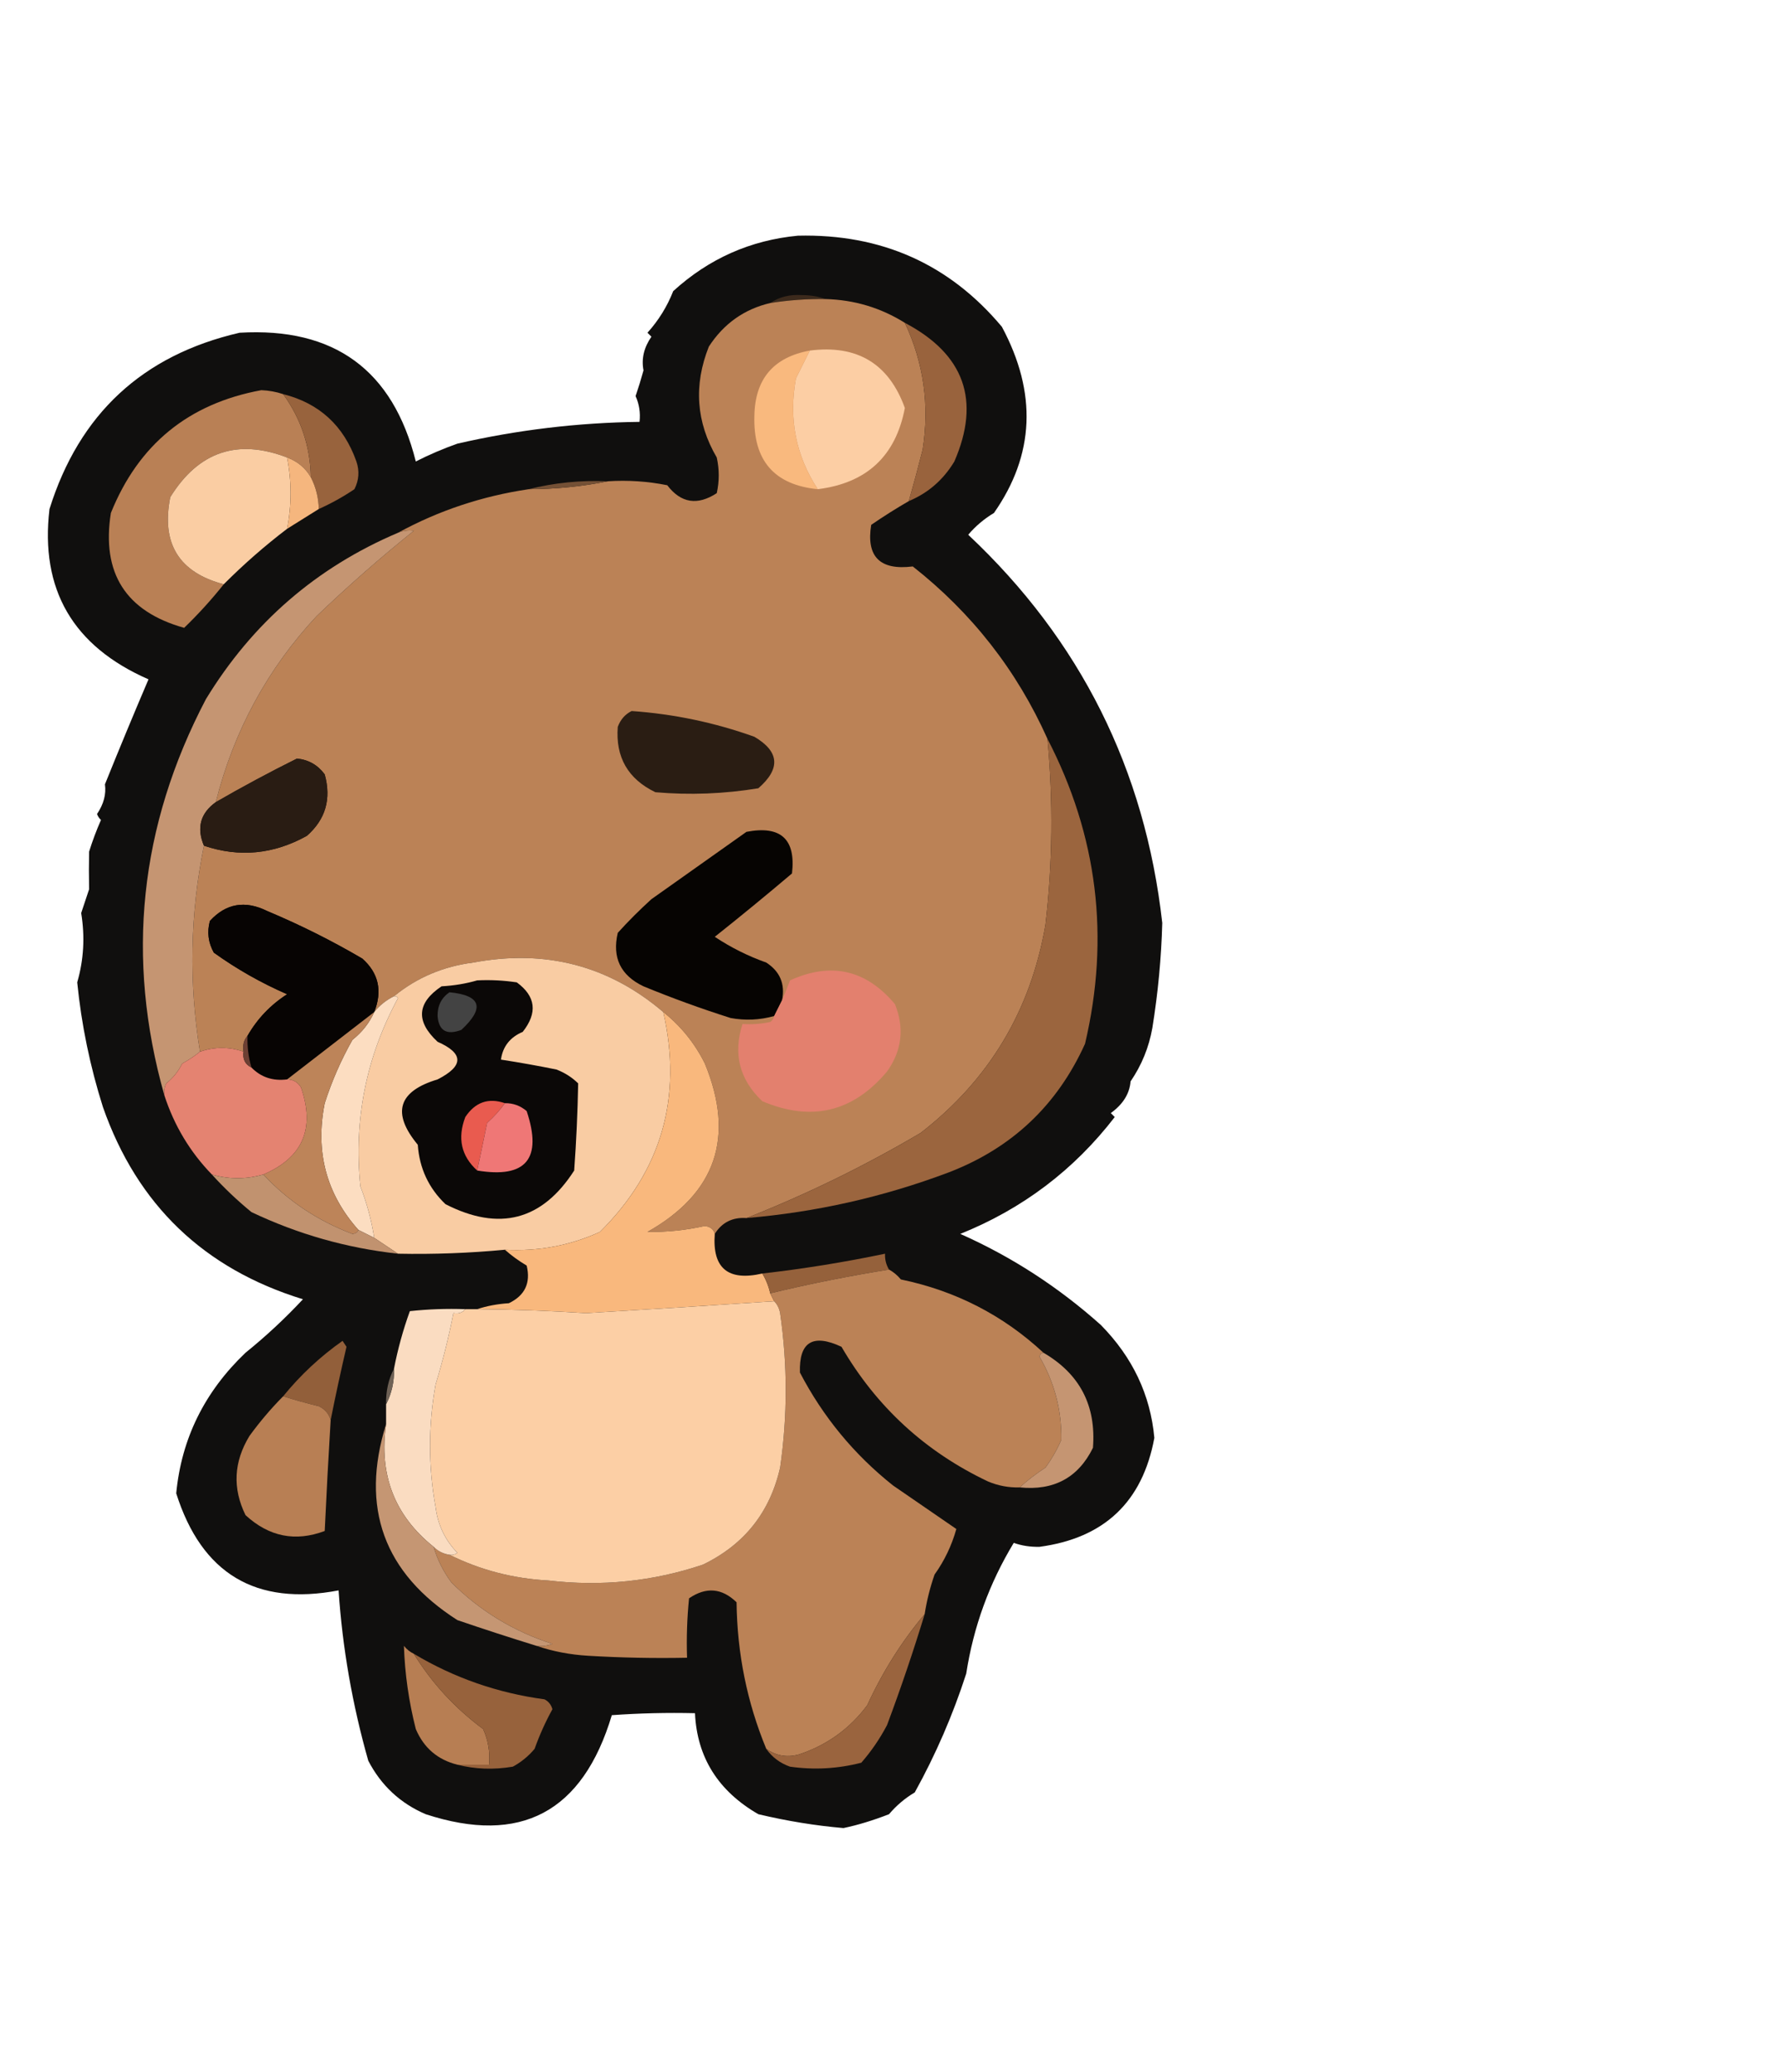 <?xml version="1.0" encoding="UTF-8"?>
<!DOCTYPE svg PUBLIC "-//W3C//DTD SVG 1.1//EN" "http://www.w3.org/Graphics/SVG/1.1/DTD/svg11.dtd">
<svg xmlns="http://www.w3.org/2000/svg" version="1.1" width="450px" height="523px" style="shape-rendering:geometricPrecision; text-rendering:geometricPrecision; image-rendering:optimizeQuality; fill-rule:evenodd; clip-rule:evenodd" xmlns:xlink="http://www.w3.org/1999/xlink">
<g><path style="opacity:0.943" fill="#030201" d="M 201.5,59.5 C 222.573,59.002 239.74,66.669 253,82.5C 261.935,99.155 261.269,114.822 251,129.5C 248.515,130.987 246.348,132.821 244.5,135C 272.82,161.598 289.153,194.265 293.5,233C 293.267,241.784 292.433,250.617 291,259.5C 290.14,264.388 288.307,268.888 285.5,273C 285.242,276.122 283.575,278.789 280.5,281C 280.833,281.333 281.167,281.667 281.5,282C 271.22,295.347 258.22,305.18 242.5,311.5C 255.451,317.255 267.285,324.922 278,334.5C 286.016,342.648 290.516,352.148 291.5,363C 288.529,379.136 278.862,388.303 262.5,390.5C 260.169,390.55 258.003,390.217 256,389.5C 249.823,399.697 245.823,410.697 244,422.5C 240.641,432.905 236.308,442.905 231,452.5C 228.54,453.958 226.373,455.791 224.5,458C 220.468,459.571 216.634,460.737 213,461.5C 205.922,460.891 198.756,459.724 191.5,458C 181.351,452.144 176.017,443.644 175.5,432.5C 168.492,432.334 161.492,432.5 154.5,433C 147.151,457.504 131.484,465.837 107.5,458C 101.081,455.25 96.248,450.75 93,444.5C 88.973,430.331 86.473,415.998 85.5,401.5C 64.607,405.476 50.941,397.309 44.5,377C 45.818,363.195 51.651,351.361 62,341.5C 67.194,337.304 72.027,332.804 76.5,328C 51.47,320.303 34.637,304.136 26,279.5C 22.736,269.207 20.569,258.707 19.5,248C 21.146,242.311 21.479,236.477 20.5,230.5C 21.167,228.5 21.833,226.5 22.5,224.5C 22.434,221.3 22.434,218.133 22.5,215C 23.347,212.282 24.347,209.616 25.5,207C 25.043,206.586 24.709,206.086 24.5,205.5C 26.181,203.008 26.848,200.508 26.5,198C 30.213,188.796 33.88,179.963 37.5,171.5C 18.42,163.152 10.087,148.819 12.5,128.5C 20.017,104.482 36.017,89.648 60.5,84C 84.398,82.58 99.231,93.413 105,116.5C 108.389,114.776 111.889,113.276 115.5,112C 130.63,108.525 145.963,106.692 161.5,106.5C 161.756,104.208 161.423,102.041 160.5,100C 161.227,97.876 161.894,95.709 162.5,93.5C 161.938,90.568 162.604,87.735 164.5,85C 164.167,84.667 163.833,84.333 163.5,84C 166.306,80.886 168.473,77.386 170,73.5C 179.001,65.301 189.501,60.635 201.5,59.5 Z"/></g>
<g><path style="opacity:1" fill="#3c2a1c" d="M 208.5,75.5 C 203.797,75.437 199.13,75.77 194.5,76.5C 196.807,74.953 199.473,74.287 202.5,74.5C 204.696,74.505 206.696,74.838 208.5,75.5 Z"/></g>
<g><path style="opacity:1" fill="#bb8256" d="M 208.5,75.5 C 215.751,75.696 222.418,77.696 228.5,81.5C 233.248,91.589 234.748,102.255 233,113.5C 231.893,117.88 230.726,122.213 229.5,126.5C 226.277,128.364 223.11,130.364 220,132.5C 218.702,140.537 222.202,144.037 230.5,143C 245.451,154.771 256.784,169.271 264.5,186.5C 265.979,202.184 265.812,217.851 264,233.5C 260.276,255.123 249.776,272.623 232.5,286C 218.343,294.352 203.677,301.518 188.5,307.5C 184.981,307.259 182.315,308.593 180.5,311.5C 180.209,310.351 179.376,309.684 178,309.5C 173.188,310.57 168.355,311.07 163.5,311C 180.801,301.228 185.634,287.062 178,268.5C 175.44,263.364 171.94,259.031 167.5,255.5C 153.712,243.752 137.712,239.585 119.5,243C 111.906,243.972 105.239,246.805 99.5,251.5C 97.52,252.484 95.853,253.817 94.5,255.5C 96.615,250.162 95.615,245.662 91.5,242C 83.81,237.488 75.81,233.488 67.5,230C 61.898,227.225 57.065,228.058 53,232.5C 52.245,235.303 52.578,237.97 54,240.5C 59.761,244.633 65.927,248.133 72.5,251C 68.288,253.711 64.954,257.211 62.5,261.5C 61.566,262.568 61.232,263.901 61.5,265.5C 57.866,264.242 54.2,264.242 50.5,265.5C 47.657,248.09 47.99,230.757 51.5,213.5C 60.434,216.516 69.101,215.683 77.5,211C 82.211,206.86 83.711,201.694 82,195.5C 80.257,193.129 77.923,191.795 75,191.5C 68.045,194.959 61.212,198.626 54.5,202.5C 59.044,184.515 67.543,168.848 80,155.5C 87.87,147.961 96.037,140.794 104.5,134C 103.181,133.805 101.847,133.972 100.5,134.5C 110.71,128.917 121.71,125.25 133.5,123.5C 140.374,123.479 147.041,122.813 153.5,121.5C 158.544,121.173 163.544,121.506 168.5,122.5C 171.944,127.017 176.111,127.684 181,124.5C 181.667,121.5 181.667,118.5 181,115.5C 175.792,106.583 175.125,97.25 179,87.5C 182.757,81.717 187.923,78.05 194.5,76.5C 199.13,75.77 203.797,75.437 208.5,75.5 Z"/></g>
<g><path style="opacity:1" fill="#99633d" d="M 228.5,81.5 C 243.527,89.42 247.694,101.087 241,116.5C 238.212,121.127 234.378,124.461 229.5,126.5C 230.726,122.213 231.893,117.88 233,113.5C 234.748,102.255 233.248,91.589 228.5,81.5 Z"/></g>
<g><path style="opacity:1" fill="#fccea4" d="M 204.5,88.5 C 216.466,86.976 224.466,91.809 228.5,103C 226.197,115.134 218.863,121.967 206.5,123.5C 200.954,115.017 199.12,105.683 201,95.5C 202.18,93.14 203.347,90.807 204.5,88.5 Z"/></g>
<g><path style="opacity:1" fill="#f9b97e" d="M 204.5,88.5 C 203.347,90.807 202.18,93.14 201,95.5C 199.12,105.683 200.954,115.017 206.5,123.5C 195.511,122.41 190.178,116.244 190.5,105C 190.652,95.681 195.318,90.181 204.5,88.5 Z"/></g>
<g><path style="opacity:1" fill="#b98055" d="M 71.5,99.5 C 76.01,105.696 78.343,112.696 78.5,120.5C 77.135,118.14 75.135,116.473 72.5,115.5C 59.968,110.675 50.135,114.009 43,125.5C 40.663,137.178 45.163,144.511 56.5,147.5C 53.389,151.406 50.055,155.073 46.5,158.5C 31.758,154.357 25.592,144.691 28,129.5C 34.97,112.198 47.636,101.865 66,98.5C 67.924,98.581 69.757,98.914 71.5,99.5 Z"/></g>
<g><path style="opacity:1" fill="#98633d" d="M 71.5,99.5 C 80.636,101.798 86.803,107.464 90,116.5C 90.814,118.902 90.647,121.235 89.5,123.5C 86.634,125.432 83.634,127.099 80.5,128.5C 80.44,125.659 79.774,122.993 78.5,120.5C 78.343,112.696 76.01,105.696 71.5,99.5 Z"/></g>
<g><path style="opacity:1" fill="#facda3" d="M 72.5,115.5 C 73.67,121.512 73.67,127.512 72.5,133.5C 66.896,137.765 61.563,142.432 56.5,147.5C 45.163,144.511 40.663,137.178 43,125.5C 50.135,114.009 59.968,110.675 72.5,115.5 Z"/></g>
<g><path style="opacity:1" fill="#f5b67e" d="M 72.5,115.5 C 75.135,116.473 77.135,118.14 78.5,120.5C 79.774,122.993 80.44,125.659 80.5,128.5C 77.833,130.167 75.167,131.833 72.5,133.5C 73.67,127.512 73.67,121.512 72.5,115.5 Z"/></g>
<g><path style="opacity:1" fill="#745035" d="M 153.5,121.5 C 147.041,122.813 140.374,123.479 133.5,123.5C 139.928,121.874 146.595,121.207 153.5,121.5 Z"/></g>
<g><path style="opacity:1" fill="#c59572" d="M 54.5,202.5 C 50.602,205.301 49.602,208.967 51.5,213.5C 47.99,230.757 47.657,248.09 50.5,265.5C 49.152,266.601 47.652,267.601 46,268.5C 45.047,270.455 43.713,272.122 42,273.5C 41.517,274.448 41.35,275.448 41.5,276.5C 31.7,241.861 35.2,208.528 52,176.5C 63.747,157.244 79.913,143.244 100.5,134.5C 101.847,133.972 103.181,133.805 104.5,134C 96.037,140.794 87.87,147.961 80,155.5C 67.543,168.848 59.044,184.515 54.5,202.5 Z"/></g>
<g><path style="opacity:1" fill="#2a1d13" d="M 159.5,179.5 C 170.14,180.244 180.473,182.41 190.5,186C 196.839,189.735 197.172,194.069 191.5,199C 182.875,200.419 174.208,200.752 165.5,200C 158.577,196.653 155.41,191.153 156,183.5C 156.69,181.65 157.856,180.316 159.5,179.5 Z"/></g>
<g><path style="opacity:1" fill="#9b653e" d="M 264.5,186.5 C 277.156,210.933 280.323,236.6 274,263.5C 266.968,279.053 255.468,289.886 239.5,296C 223.074,302.185 206.074,306.018 188.5,307.5C 203.677,301.518 218.343,294.352 232.5,286C 249.776,272.623 260.276,255.123 264,233.5C 265.812,217.851 265.979,202.184 264.5,186.5 Z"/></g>
<g><path style="opacity:1" fill="#291c13" d="M 51.5,213.5 C 49.602,208.967 50.602,205.301 54.5,202.5C 61.212,198.626 68.045,194.959 75,191.5C 77.923,191.795 80.257,193.129 82,195.5C 83.711,201.694 82.211,206.86 77.5,211C 69.101,215.683 60.434,216.516 51.5,213.5 Z"/></g>
<g><path style="opacity:1" fill="#060402" d="M 197.5,252.5 C 196.833,253.833 196.167,255.167 195.5,256.5C 191.888,257.511 188.221,257.678 184.5,257C 177.055,254.639 169.721,251.972 162.5,249C 156.703,246.24 154.537,241.74 156,235.5C 158.651,232.57 161.484,229.736 164.5,227C 172.5,221.333 180.5,215.667 188.5,210C 197.166,208.336 201,211.836 200,220.5C 193.552,225.963 187.052,231.297 180.5,236.5C 184.554,239.194 188.888,241.361 193.5,243C 196.962,245.239 198.295,248.406 197.5,252.5 Z"/></g>
<g><path style="opacity:1" fill="#070403" d="M 94.5,255.5 C 87.143,261.198 79.809,266.864 72.5,272.5C 68.896,272.951 65.896,271.951 63.5,269.5C 62.735,266.904 62.401,264.237 62.5,261.5C 64.954,257.211 68.288,253.711 72.5,251C 65.927,248.133 59.761,244.633 54,240.5C 52.578,237.97 52.245,235.303 53,232.5C 57.065,228.058 61.898,227.225 67.5,230C 75.81,233.488 83.81,237.488 91.5,242C 95.615,245.662 96.615,250.162 94.5,255.5 Z"/></g>
<g><path style="opacity:1" fill="#f9cca3" d="M 167.5,255.5 C 172.39,277.059 167.057,295.559 151.5,311C 143.956,314.448 135.956,315.948 127.5,315.5C 118.528,316.347 109.528,316.68 100.5,316.5C 98.5,315.167 96.5,313.833 94.5,312.5C 93.805,308.055 92.638,303.722 91,299.5C 89.301,282.66 92.468,266.826 100.5,252C 100.272,251.601 99.938,251.435 99.5,251.5C 105.239,246.805 111.906,243.972 119.5,243C 137.712,239.585 153.712,243.752 167.5,255.5 Z"/></g>
<g><path style="opacity:1" fill="#e3806e" d="M 195.5,256.5 C 196.167,255.167 196.833,253.833 197.5,252.5C 198.163,250.958 198.83,249.291 199.5,247.5C 209.852,242.784 218.685,244.784 226,253.5C 228.428,259.562 227.761,265.228 224,270.5C 215.395,280.757 204.895,283.257 192.5,278C 186.746,272.566 185.079,266.066 187.5,258.5C 189.857,258.663 192.19,258.497 194.5,258C 195.056,257.617 195.389,257.117 195.5,256.5 Z"/></g>
<g><path style="opacity:1" fill="#0b0807" d="M 120.5,247.5 C 123.85,247.335 127.183,247.502 130.5,248C 135.3,251.518 135.8,255.685 132,260.5C 128.805,261.851 126.972,264.185 126.5,267.5C 131.17,268.221 135.837,269.054 140.5,270C 142.587,270.792 144.421,271.959 146,273.5C 145.865,280.808 145.531,288.141 145,295.5C 136.908,308.1 126.075,310.933 112.5,304C 108.255,299.948 105.921,294.948 105.5,289C 98.863,280.989 100.53,275.489 110.5,272.5C 117.15,269.106 117.15,265.94 110.5,263C 104.938,257.837 105.271,253.171 111.5,249C 114.695,248.819 117.695,248.319 120.5,247.5 Z"/></g>
<g><path style="opacity:1" fill="#434343" d="M 113.5,250.5 C 121.49,251.278 122.49,254.444 116.5,260C 112.798,261.393 110.798,260.226 110.5,256.5C 110.467,253.898 111.467,251.898 113.5,250.5 Z"/></g>
<g><path style="opacity:1" fill="#fcddc1" d="M 99.5,251.5 C 99.938,251.435 100.272,251.601 100.5,252C 92.468,266.826 89.301,282.66 91,299.5C 92.638,303.722 93.805,308.055 94.5,312.5C 93.167,311.833 91.833,311.167 90.5,310.5C 82.386,301.385 79.552,290.718 82,278.5C 83.795,272.912 86.128,267.579 89,262.5C 91.454,260.559 93.287,258.225 94.5,255.5C 95.853,253.817 97.52,252.484 99.5,251.5 Z"/></g>
<g><path style="opacity:1" fill="#f9b87d" d="M 167.5,255.5 C 171.94,259.031 175.44,263.364 178,268.5C 185.634,287.062 180.801,301.228 163.5,311C 168.355,311.07 173.188,310.57 178,309.5C 179.376,309.684 180.209,310.351 180.5,311.5C 179.84,320.162 183.84,323.496 192.5,321.5C 193.441,323.05 194.107,324.716 194.5,326.5C 194.833,327.167 195.167,327.833 195.5,328.5C 179.683,329.57 163.85,330.57 148,331.5C 138.841,330.912 129.674,330.579 120.5,330.5C 122.969,329.683 125.635,329.183 128.5,329C 132.557,327.053 134.057,323.886 133,319.5C 130.985,318.303 129.151,316.97 127.5,315.5C 135.956,315.948 143.956,314.448 151.5,311C 167.057,295.559 172.39,277.059 167.5,255.5 Z"/></g>
<g><path style="opacity:1" fill="#bd8459" d="M 94.5,255.5 C 93.287,258.225 91.454,260.559 89,262.5C 86.128,267.579 83.795,272.912 82,278.5C 79.552,290.718 82.386,301.385 90.5,310.5C 90.265,311.097 89.765,311.43 89,311.5C 80.219,308.184 72.719,303.184 66.5,296.5C 76.452,292.251 79.619,284.917 76,274.5C 75.184,273.177 74.017,272.511 72.5,272.5C 79.809,266.864 87.143,261.198 94.5,255.5 Z"/></g>
<g><path style="opacity:1" fill="#e48371" d="M 61.5,265.5 C 61.229,267.38 61.896,268.713 63.5,269.5C 65.896,271.951 68.896,272.951 72.5,272.5C 74.017,272.511 75.184,273.177 76,274.5C 79.619,284.917 76.452,292.251 66.5,296.5C 62.152,297.754 57.818,297.754 53.5,296.5C 47.985,290.813 43.985,284.146 41.5,276.5C 41.35,275.448 41.517,274.448 42,273.5C 43.713,272.122 45.047,270.455 46,268.5C 47.652,267.601 49.152,266.601 50.5,265.5C 54.2,264.242 57.866,264.242 61.5,265.5 Z"/></g>
<g><path style="opacity:1" fill="#6c3f33" d="M 62.5,261.5 C 62.401,264.237 62.735,266.904 63.5,269.5C 61.896,268.713 61.229,267.38 61.5,265.5C 61.232,263.901 61.566,262.568 62.5,261.5 Z"/></g>
<g><path style="opacity:1" fill="#e95b4f" d="M 127.5,278.5 C 126.258,280.25 124.758,281.917 123,283.5C 122.161,287.637 121.327,291.637 120.5,295.5C 116.467,291.84 115.467,287.34 117.5,282C 120.007,278.238 123.34,277.071 127.5,278.5 Z"/></g>
<g><path style="opacity:1" fill="#ef7776" d="M 127.5,278.5 C 129.582,278.472 131.416,279.139 133,280.5C 137.011,292.545 132.845,297.545 120.5,295.5C 121.327,291.637 122.161,287.637 123,283.5C 124.758,281.917 126.258,280.25 127.5,278.5 Z"/></g>
<g><path style="opacity:1" fill="#c1926f" d="M 53.5,296.5 C 57.818,297.754 62.152,297.754 66.5,296.5C 72.719,303.184 80.219,308.184 89,311.5C 89.765,311.43 90.265,311.097 90.5,310.5C 91.833,311.167 93.167,311.833 94.5,312.5C 96.5,313.833 98.5,315.167 100.5,316.5C 87.586,315.083 75.253,311.583 63.5,306C 59.901,303.048 56.568,299.882 53.5,296.5 Z"/></g>
<g><path style="opacity:1" fill="#95613b" d="M 224.5,320.5 C 214.416,322.117 204.416,324.117 194.5,326.5C 194.107,324.716 193.441,323.05 192.5,321.5C 202.905,320.316 213.238,318.649 223.5,316.5C 223.433,317.959 223.766,319.292 224.5,320.5 Z"/></g>
<g><path style="opacity:1" fill="#bb8256" d="M 224.5,320.5 C 225.627,321.122 226.627,321.955 227.5,323C 241.31,325.865 253.31,332.032 263.5,341.5C 262.957,341.56 262.624,341.893 262.5,342.5C 266.298,349.047 268.131,356.047 268,363.5C 266.92,365.996 265.586,368.33 264,370.5C 261.648,372.03 259.481,373.697 257.5,375.5C 254.729,375.579 252.063,375.079 249.5,374C 233.659,366.492 221.325,355.159 212.5,340C 205.253,336.615 201.753,338.782 202,346.5C 207.835,357.685 215.669,367.185 225.5,375C 230.863,378.677 236.197,382.344 241.5,386C 240.332,390.168 238.499,394.002 236,397.5C 234.857,400.777 234.023,404.11 233.5,407.5C 227.716,414.362 222.883,422.029 219,430.5C 214.529,436.493 208.696,440.66 201.5,443C 198.562,443.712 195.896,443.212 193.5,441.5C 188.652,429.76 186.152,417.427 186,404.5C 182.299,400.895 178.299,400.562 174,403.5C 173.501,408.489 173.334,413.489 173.5,418.5C 165.16,418.666 156.827,418.5 148.5,418C 143.924,417.728 139.591,416.895 135.5,415.5C 136.873,415.657 138.207,415.49 139.5,415C 129.73,411.862 121.23,406.695 114,399.5C 111.94,396.714 110.44,393.714 109.5,390.5C 110.605,391.6 111.938,392.267 113.5,392.5C 121.268,396.359 129.601,398.525 138.5,399C 151.903,400.573 164.903,399.239 177.5,395C 187.937,389.956 194.437,381.79 197,370.5C 198.874,357.49 198.874,344.49 197,331.5C 196.768,330.263 196.268,329.263 195.5,328.5C 195.167,327.833 194.833,327.167 194.5,326.5C 204.416,324.117 214.416,322.117 224.5,320.5 Z"/></g>
<g><path style="opacity:1" fill="#fccfa5" d="M 195.5,328.5 C 196.268,329.263 196.768,330.263 197,331.5C 198.874,344.49 198.874,357.49 197,370.5C 194.437,381.79 187.937,389.956 177.5,395C 164.903,399.239 151.903,400.573 138.5,399C 129.601,398.525 121.268,396.359 113.5,392.5C 114.239,392.631 114.906,392.464 115.5,392C 112.404,388.818 110.571,384.984 110,380.5C 108.138,370.189 108.138,359.856 110,349.5C 111.82,343.555 113.32,337.555 114.5,331.5C 115.791,331.737 116.791,331.404 117.5,330.5C 118.5,330.5 119.5,330.5 120.5,330.5C 129.674,330.579 138.841,330.912 148,331.5C 163.85,330.57 179.683,329.57 195.5,328.5 Z"/></g>
<g><path style="opacity:1" fill="#fadcc1" d="M 117.5,330.5 C 116.791,331.404 115.791,331.737 114.5,331.5C 113.32,337.555 111.82,343.555 110,349.5C 108.138,359.856 108.138,370.189 110,380.5C 110.571,384.984 112.404,388.818 115.5,392C 114.906,392.464 114.239,392.631 113.5,392.5C 111.938,392.267 110.605,391.6 109.5,390.5C 99.646,382.629 95.646,372.295 97.5,359.5C 97.5,357.833 97.5,356.167 97.5,354.5C 98.913,351.781 99.58,348.781 99.5,345.5C 100.464,340.533 101.797,335.7 103.5,331C 108.155,330.501 112.821,330.334 117.5,330.5 Z"/></g>
<g><path style="opacity:1" fill="#925f3a" d="M 83.5,358.5 C 83.063,356.926 82.063,355.759 80.5,355C 77.454,354.261 74.454,353.428 71.5,352.5C 75.851,347.149 80.851,342.483 86.5,338.5C 86.833,339 87.167,339.5 87.5,340C 86.04,346.264 84.707,352.431 83.5,358.5 Z"/></g>
<g><path style="opacity:1" fill="#c59572" d="M 263.5,341.5 C 272.674,346.847 276.841,354.847 276,365.5C 272.293,373.038 266.126,376.371 257.5,375.5C 259.481,373.697 261.648,372.03 264,370.5C 265.586,368.33 266.92,365.996 268,363.5C 268.131,356.047 266.298,349.047 262.5,342.5C 262.624,341.893 262.957,341.56 263.5,341.5 Z"/></g>
<g><path style="opacity:1" fill="#6f6256" d="M 99.5,345.5 C 99.58,348.781 98.913,351.781 97.5,354.5C 97.42,351.219 98.087,348.219 99.5,345.5 Z"/></g>
<g><path style="opacity:1" fill="#b87f54" d="M 71.5,352.5 C 74.454,353.428 77.454,354.261 80.5,355C 82.063,355.759 83.063,356.926 83.5,358.5C 82.934,367.825 82.434,377.158 82,386.5C 74.596,389.286 67.929,387.953 62,382.5C 58.677,375.716 59.01,369.049 63,362.5C 65.614,358.91 68.448,355.576 71.5,352.5 Z"/></g>
<g><path style="opacity:1" fill="#c59673" d="M 97.5,359.5 C 95.646,372.295 99.646,382.629 109.5,390.5C 110.44,393.714 111.94,396.714 114,399.5C 121.23,406.695 129.73,411.862 139.5,415C 138.207,415.49 136.873,415.657 135.5,415.5C 128.91,413.471 122.243,411.304 115.5,409C 96.927,397.116 90.927,380.616 97.5,359.5 Z"/></g>
<g><path style="opacity:1" fill="#9a643e" d="M 233.5,407.5 C 230.636,416.903 227.47,426.237 224,435.5C 222.204,438.927 220.037,442.094 217.5,445C 211.585,446.527 205.585,446.861 199.5,446C 196.986,445.119 194.986,443.619 193.5,441.5C 195.896,443.212 198.562,443.712 201.5,443C 208.696,440.66 214.529,436.493 219,430.5C 222.883,422.029 227.716,414.362 233.5,407.5 Z"/></g>
<g><path style="opacity:1" fill="#b77e53" d="M 104.5,417.5 C 109.057,424.895 114.89,431.229 122,436.5C 123.289,439.351 123.789,442.351 123.5,445.5C 120.833,445.5 118.167,445.5 115.5,445.5C 110.516,444.254 107.016,441.254 105,436.5C 103.232,429.564 102.232,422.564 102,415.5C 102.708,416.381 103.542,417.047 104.5,417.5 Z"/></g>
<g><path style="opacity:1" fill="#97623c" d="M 104.5,417.5 C 114.662,423.573 125.662,427.407 137.5,429C 138.516,429.519 139.182,430.353 139.5,431.5C 137.745,434.679 136.245,438.013 135,441.5C 133.442,443.359 131.609,444.859 129.5,446C 124.648,446.815 119.981,446.648 115.5,445.5C 118.167,445.5 120.833,445.5 123.5,445.5C 123.789,442.351 123.289,439.351 122,436.5C 114.89,431.229 109.057,424.895 104.5,417.5 Z"/></g>
</svg>
